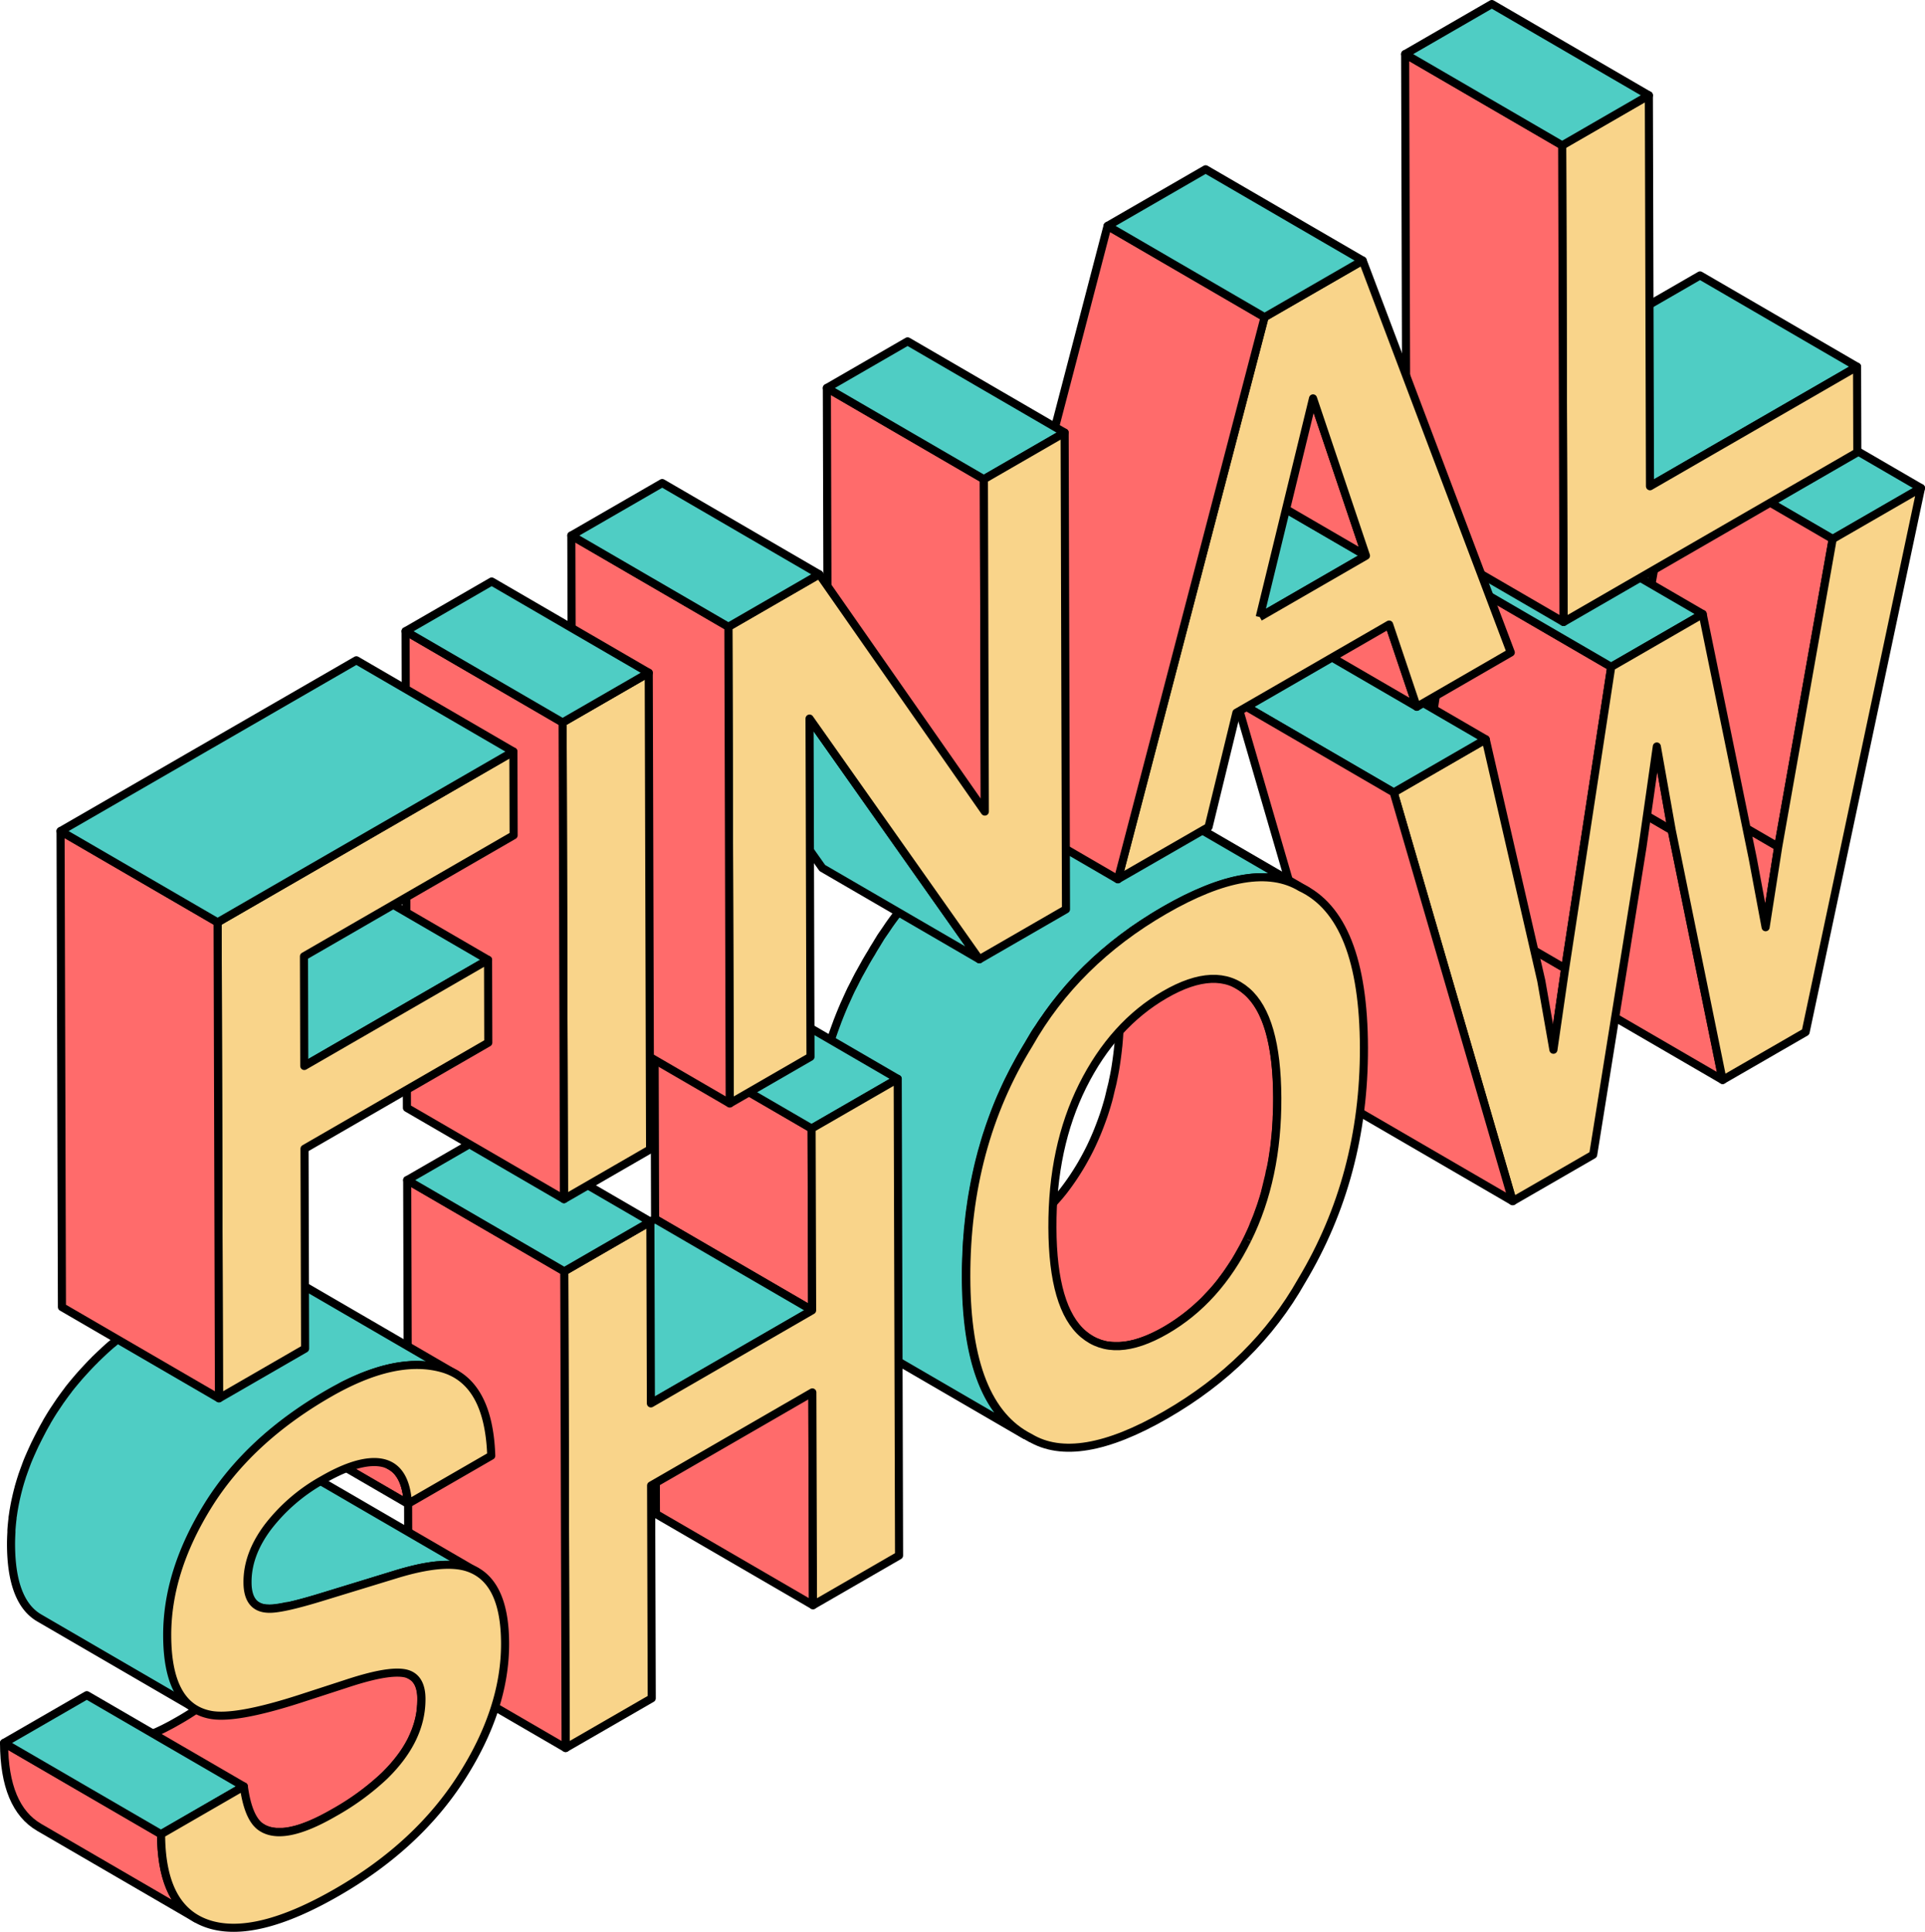 <svg id="Layer_1" data-name="Layer 1" xmlns="http://www.w3.org/2000/svg" xmlns:xlink="http://www.w3.org/1999/xlink" viewBox="0 0 699.98 702.45"><defs><style>.cls-1{fill:none;}.cls-1,.cls-10,.cls-2,.cls-3,.cls-4,.cls-7,.cls-9{stroke:#000;stroke-linejoin:round;stroke-width:2.94px;}.cls-11,.cls-2{fill:#ff6b6b;}.cls-3{fill:#4fcdc4;}.cls-4{fill:#f9d48a;}.cls-5{isolation:isolate;}.cls-6{clip-path:url(#clip-path);}.cls-7{fill:#494949;}.cls-8{clip-path:url(#clip-path-2);}.cls-9{fill:#5a5a5a;}.cls-10{fill:#575757;}.cls-12{clip-path:url(#clip-path-3);}</style><clipPath id="clip-path" transform="translate(-219.04 -181)"><path class="cls-1" d="M593.89,703.94l-57.11-33.19-.37-.22,57.1,33.19Z"/></clipPath><clipPath id="clip-path-2" transform="translate(-219.04 -181)"><path class="cls-1" d="M637.15,471.69l57.11,33.18q-1.12-.64-2.31-1.2l-57.1-33.19C635.63,470.85,636.4,471.26,637.15,471.69Z"/></clipPath><clipPath id="clip-path-3" transform="translate(-219.04 -181)"><path class="cls-2" d="M304.05,680.9l57.11,33.19q5.59,3.25,6.21,13.72l-57.1-33.18Q309.66,684.16,304.05,680.9Z"/></clipPath></defs><polygon class="cls-2" points="642.02 337.15 584.91 303.97 589.49 274.72 646.6 307.9 642.02 337.15"/><polygon class="cls-2" points="626.39 392.69 569.29 359.51 550.78 268.67 607.88 301.86 626.39 392.69"/><polygon class="cls-3" points="666.41 195.99 609.31 162.8 641.4 144.27 698.51 177.46 666.41 195.99"/><polygon class="cls-2" points="646.6 307.9 589.49 274.72 609.31 162.8 666.41 195.99 646.6 307.9"/><polygon class="cls-2" points="564.86 381.7 507.75 348.51 512.03 318.95 569.14 352.14 564.86 381.7"/><polygon class="cls-2" points="607.88 301.86 550.78 268.67 545.37 238.24 602.47 271.43 607.88 301.86"/><polygon class="cls-2" points="569.14 352.14 512.03 318.95 528.78 209.3 585.88 242.48 569.14 352.14"/><polygon class="cls-3" points="585.88 242.48 528.78 209.3 562.04 190.09 619.14 223.28 585.88 242.48"/><polygon class="cls-4" points="698.51 177.46 656.57 375.27 626.39 392.69 607.88 301.86 602.47 271.43 597.25 308 579.32 419.87 550.05 436.77 506.79 288.15 540.25 268.83 560.44 356.59 564.86 381.7 569.14 352.14 585.88 242.48 619.14 223.28 637.35 312.18 642.02 337.15 646.6 307.9 666.41 195.99 698.51 177.46"/><polygon class="cls-3" points="506.79 288.15 449.69 254.96 483.14 235.65 540.25 268.83 506.79 288.15"/><polygon class="cls-2" points="550.05 436.77 492.95 403.59 449.69 254.96 506.79 288.15 550.05 436.77"/><g class="cls-5"><g class="cls-6"><g class="cls-5"><path class="cls-7" d="M593.89,703.94l-57.11-33.19-.37-.22,57.1,33.19.38.22" transform="translate(-219.04 -181)"/></g></g><path class="cls-1" d="M593.89,703.94l-57.11-33.19-.37-.22,57.1,33.19Z" transform="translate(-219.04 -181)"/></g><g class="cls-5"><g class="cls-8"><g class="cls-5"><path class="cls-9" d="M692,503.67l-57.1-33.19c.67.32,1.32.66,2,1l57.1,33.18c-.64-.36-1.3-.7-2-1" transform="translate(-219.04 -181)"/><path class="cls-10" d="M693.92,504.68l-57.1-33.18.33.19,57.11,33.18-.34-.19" transform="translate(-219.04 -181)"/></g></g><path class="cls-1" d="M637.15,471.69l57.11,33.18q-1.12-.64-2.31-1.2l-57.1-33.19C635.63,470.85,636.4,471.26,637.15,471.69Z" transform="translate(-219.04 -181)"/></g><path class="cls-2" d="M681.82,601.93c.09-.57.18-1.16.26-1.74s.19-1.16.27-1.76c.15-1.17.27-2.37.39-3.56,0-.21,0-.42.07-.63.2-2,.34-4.07.44-6.15,0-.49,0-1,.07-1.49.08-2.11.14-4.24.13-6.41q-.08-29.16-11.12-38.74a19.48,19.48,0,0,0-2.94-2.12l-57.11-33.18a19.41,19.41,0,0,1,2.94,2.11q11.06,9.57,11.13,38.74c0,2.17-.05,4.3-.14,6.42l-.06,1.48c-.11,2.08-.25,4.13-.44,6.15,0,.21-.05.42-.07.63-.18,1.8-.41,3.57-.66,5.33-.09.58-.17,1.16-.26,1.74q-.42,2.65-1,5.24c0,.21-.08.43-.12.64-.2.93-.45,1.83-.67,2.74-.29,1.22-.56,2.45-.89,3.65q-.8,2.87-1.73,5.64c-.13.37-.27.72-.39,1.09q-.79,2.22-1.66,4.39c-.16.4-.32.8-.49,1.19-.74,1.76-1.51,3.48-2.34,5.17s-1.7,3.3-2.59,4.88c-.14.23-.27.47-.4.71q-1.31,2.25-2.7,4.36c-.2.32-.41.63-.62.94-.93,1.37-1.88,2.71-2.87,4l-.16.22q-1.54,2-3.18,3.81c-.59.68-1.21,1.31-1.82,2s-1.33,1.41-2,2.08c-.39.38-.8.74-1.2,1.11-.84.78-1.69,1.53-2.56,2.26L594,625.93c-.9.71-1.82,1.4-2.76,2.06-.42.3-.83.61-1.26.9-1.36.93-2.75,1.82-4.18,2.64-1,.58-2,1.1-2.94,1.59l-.59.29c-.93.46-1.84.88-2.74,1.26l-.64.26-1.51.57-.74.26c-.49.16-1,.3-1.45.44l-.71.2-.72.18-1,.22-.72.13q-.39.08-.78.12a20.59,20.59,0,0,1-2.3.23h-.33c-.58,0-1.15,0-1.71,0l-.58,0c-.5,0-1-.1-1.48-.18l-.4,0c-.6-.11-1.18-.25-1.75-.41l-.41-.13c-.44-.14-.88-.29-1.32-.47l-.52-.21c-.46-.21-.91-.43-1.36-.67l-.46-.24,57.1,33.18.21.12c.08.05.17.08.26.13.44.24.9.46,1.36.66l.25.13a2,2,0,0,1,.26.09c.44.17.88.33,1.33.47l.3.1.1,0c.57.16,1.16.29,1.75.4l.1,0,.31,0c.48.07,1,.13,1.47.17l.29,0H624c.56,0,1.13,0,1.71,0h.34c.74,0,1.51-.12,2.29-.23l.25,0,.54-.09.72-.14c.32-.06.65-.14,1-.22l.72-.17.26-.06.46-.14,1.44-.45.74-.26c.5-.17,1-.36,1.51-.57l.47-.18.17-.07c.9-.38,1.82-.8,2.75-1.26l.59-.3c1-.49,1.94-1,2.93-1.58,1.43-.83,2.82-1.72,4.18-2.64.43-.29.84-.6,1.26-.9.94-.67,1.86-1.35,2.76-2.07.46-.36.91-.74,1.36-1.11.88-.73,1.73-1.49,2.57-2.26.4-.37.8-.73,1.19-1.11.17-.17.35-.32.52-.48.51-.51,1-1.07,1.5-1.6s1.23-1.28,1.83-1.95l.4-.44c.94-1.07,1.84-2.17,2.73-3.31l0-.06c.06-.07.11-.15.16-.22.71-.92,1.4-1.85,2.07-2.81.27-.38.53-.79.8-1.19l.63-.94c.19-.3.4-.58.59-.89q1-1.51,1.89-3.09c.08-.12.14-.26.21-.38s.27-.47.4-.71c.4-.71.81-1.43,1.21-2.16.47-.89.93-1.79,1.38-2.71l.37-.75c.55-1.15,1.08-2.3,1.59-3.47.13-.32.25-.64.38-1s.33-.8.49-1.2c.22-.55.46-1.09.67-1.64.35-.9.67-1.83,1-2.75l.39-1.08.15-.43q.82-2.48,1.54-5s0-.12,0-.18c.33-1.19.6-2.42.9-3.64.2-.87.44-1.71.63-2.59l0-.16.12-.63C681.23,605.45,681.54,603.7,681.82,601.93Z" transform="translate(-219.04 -181)"/><path class="cls-3" d="M597,554.34c.64-1,1.29-2,2-2.92l.8-1.15q1.5-2.14,3.1-4.21c.19-.24.39-.48.58-.73,1.15-1.47,2.35-2.92,3.57-4.35l.72-.84c.65-.74,1.32-1.47,2-2.2l1-1.16c.92-1,1.86-1.93,2.81-2.87.12-.13.24-.26.37-.38.54-.54,1.1-1.06,1.65-1.58l1.49-1.43c.59-.54,1.2-1.07,1.8-1.6l1.47-1.32c.6-.51,1.21-1,1.82-1.51s1-.88,1.57-1.31,1.24-1,1.86-1.46,1.09-.86,1.65-1.28,1.38-1,2.08-1.52c.51-.38,1-.76,1.54-1.13.74-.52,1.49-1,2.24-1.53l1.51-1c.64-.42,1.29-.83,1.94-1.24s1.28-.83,1.93-1.23q1.95-1.22,4-2.38c1.29-.75,2.57-1.46,3.82-2.13.42-.23.82-.43,1.23-.64.84-.44,1.67-.88,2.49-1.29.48-.24,1-.45,1.44-.68.72-.35,1.45-.71,2.17-1,.5-.23,1-.44,1.49-.65.71-.31,1.41-.62,2.11-.9l.76-.31c.9-.35,1.78-.69,2.66-1l.5-.18c1-.35,2-.66,3-1l.71-.2c.67-.19,1.33-.36,2-.53l1.38-.34c.57-.13,1.14-.24,1.7-.35l1.32-.24c.73-.12,1.46-.22,2.18-.3l.48-.06c.89-.1,1.76-.15,2.62-.19H677c.7,0,1.39,0,2.07,0l.53,0c.32,0,.62.06.94.09.72.06,1.44.14,2.14.25.35.05.7.12,1,.19q.87.17,1.71.39c.35.1.7.19,1,.3.54.16,1.06.35,1.58.56.32.12.65.24,1,.37.57.25,1.13.53,1.68.82.29.16.59.29.88.46l-57.1-33.19-.28-.16c-.2-.11-.41-.19-.6-.29-.55-.29-1.11-.58-1.68-.82l-.29-.14c-.22-.09-.45-.15-.67-.24-.52-.2-1-.39-1.58-.56l-.45-.16-.59-.13c-.56-.15-1.13-.28-1.71-.4l-.62-.14-.44-.05c-.7-.11-1.41-.19-2.13-.25-.23,0-.43-.06-.66-.07l-.29,0H622c-.68,0-1.37,0-2.08,0h-.82q-1.16.06-2.34.18l-.48.06c-.55.07-1.11.13-1.68.22l-.5.09-1.32.24c-.56.11-1.12.22-1.69.35l-1.38.33-1,.24c-.35.09-.69.2-1,.3l-.7.2c-1,.29-2,.61-3,1l-.51.19c-.87.31-1.76.65-2.65,1l-.76.3-.55.22c-.52.21-1.05.46-1.57.68l-1.49.65-2.17,1-1.43.69c-.82.41-1.66.84-2.49,1.28l-1.23.64c-1.26.68-2.53,1.39-3.82,2.14s-2.68,1.57-4,2.37l-1.92,1.23c-.65.42-1.31.82-2,1.25s-1,.68-1.5,1c-.75.5-1.51,1-2.24,1.53-.49.34-1,.7-1.45,1.05-.73.53-1.46,1.05-2.18,1.6-.49.37-1,.75-1.45,1.13-.69.53-1.38,1.06-2.06,1.6-.48.39-.94.79-1.42,1.19-.65.54-1.32,1.08-2,1.64-.46.39-.9.8-1.35,1.2-.64.57-1.29,1.14-1.92,1.72-.47.43-.92.87-1.38,1.31s-1.19,1.12-1.77,1.69l0,0c-.11.11-.21.23-.33.34-1,.95-1.9,1.92-2.82,2.9-.36.38-.7.77-1.06,1.16q-1,1.08-2,2.19l-.29.32c-.15.17-.28.36-.43.53q-1.85,2.13-3.58,4.35c-.13.16-.27.32-.4.49s-.11.16-.18.24q-1.59,2.07-3.1,4.2c-.06.1-.13.18-.2.28l-.59.88c-.66,1-1.32,1.93-2,2.92-.14.21-.29.42-.43.64s-.34.58-.52.86c-.53.84-1,1.68-1.55,2.54-.19.31-.39.61-.57.92l-.82,1.43c-.63,1-1.25,2.06-1.85,3.09-.15.25-.28.5-.42.75-.55,1-1.08,1.93-1.61,2.9-.28.5-.57,1-.84,1.51l-.29.57c-.53,1-1,2-1.53,3-.27.54-.56,1.08-.83,1.62-.06.13-.11.26-.18.39-.57,1.21-1.12,2.44-1.67,3.66-.2.45-.42.9-.62,1.35l-.06.16q-1.17,2.7-2.22,5.43a1.67,1.67,0,0,0-.08.2c-.12.31-.22.63-.34.94q-.88,2.34-1.69,4.71c-.08.24-.17.47-.25.71s-.22.71-.33,1.06c-.57,1.76-1.11,3.52-1.62,5.3-.1.36-.22.7-.32,1.06s-.12.48-.19.72c-.17.62-.32,1.24-.48,1.86-.28,1.05-.54,2.1-.79,3.16-.16.66-.31,1.32-.46,2-.11.48-.23,1-.33,1.45s-.15.8-.23,1.2c-.27,1.3-.52,2.61-.76,3.93l-.39,2.22c-.24,1.47-.46,2.94-.66,4.43-.07.47-.15.93-.21,1.41,0,.13,0,.26,0,.38-.13,1.1-.25,2.2-.37,3.3-.08.82-.18,1.64-.26,2.46-.11,1.17-.19,2.35-.28,3.53,0,.77-.12,1.54-.17,2.32-.08,1.31-.13,2.63-.18,3.95,0,.66-.07,1.31-.08,2q-.09,3-.08,6,.12,45,21.46,57.35l57.1,33.18q-21.33-12.39-21.46-57.34c0-2,0-4,.08-6,0-.67.06-1.33.09-2,.05-1.31.09-2.62.17-3.93,0-.78.12-1.56.18-2.34.08-1.17.16-2.34.27-3.5.08-.83.18-1.64.27-2.46.12-1.1.23-2.21.37-3.3.07-.6.17-1.2.25-1.8.21-1.48.42-3,.67-4.43.12-.74.26-1.48.39-2.22.23-1.31.48-2.62.75-3.92.18-.89.37-1.78.57-2.66q.21-1,.45-2c.25-1.06.52-2.12.79-3.17l.48-1.85c.17-.6.35-1.19.52-1.79.51-1.78,1-3.54,1.61-5.29.2-.59.38-1.19.58-1.78.54-1.58,1.11-3.15,1.69-4.71.14-.37.27-.76.42-1.13.71-1.83,1.44-3.64,2.22-5.43.22-.51.46-1,.68-1.52.55-1.22,1.1-2.44,1.68-3.65.32-.68.67-1.35,1-2,.5-1,1-2,1.53-3l1.13-2.08c.53-1,1.06-1.94,1.61-2.89.75-1.29,1.49-2.57,2.28-3.84.44-.8.92-1.58,1.38-2.36s1-1.7,1.55-2.53Z" transform="translate(-219.04 -181)"/><path class="cls-4" d="M692,503.67q22.88,10.71,23,58.32.13,46.68-22.62,84.66-17,30.11-49.36,48.77t-49.48,8.3q-23-11.58-23.13-58.25-.14-47.64,22.73-84.73,17-30.09,49.36-48.76T692,503.67Zm-19.37,128q11-22.23,10.87-51.5t-11.12-38.74q-11.05-9.6-29.77,1.23T612.72,575.8q-11.12,22.31-11,51.59T613,666.1q11.19,9.43,29.92-1.38t29.68-33" transform="translate(-219.04 -181)"/><polygon class="cls-2" points="295.62 583.67 238.51 550.49 238.29 473.12 295.39 506.3 295.62 583.67"/><polygon class="cls-2" points="295.31 476.44 238.21 443.25 238.02 377.17 295.12 410.35 295.31 476.44"/><polygon class="cls-3" points="295.12 410.35 238.02 377.17 269.33 359.09 326.43 392.28 295.12 410.35"/><polygon class="cls-3" points="236.68 510.29 179.58 477.1 238.21 443.25 295.31 476.44 236.68 510.29"/><polygon class="cls-4" points="326.43 392.28 326.92 565.6 295.62 583.67 295.39 506.3 236.76 540.15 236.99 617.52 205.67 635.6 205.18 462.28 236.49 444.2 236.68 510.29 295.31 476.44 295.12 410.35 326.43 392.28"/><polygon class="cls-2" points="205.67 635.6 148.56 602.42 148.07 429.1 205.18 462.28 205.67 635.6"/><polygon class="cls-3" points="205.18 462.28 148.07 429.1 179.39 411.02 236.49 444.2 205.18 462.28"/><path class="cls-2" d="M372,803c0-.07,0-.15,0-.22.05-.43.09-.87.12-1.31,0-.21.05-.42.06-.64,0-.65.06-1.3.06-2q0-6.37-3.69-8.51l-57.11-33.19q3.67,2.13,3.69,8.52c0,.65,0,1.31-.06,2,0,.21,0,.42-.05.64,0,.43-.07.87-.12,1.31l-.09.59c-.08.6-.18,1.19-.3,1.78-.05.22-.09.44-.14.66s-.16.7-.26,1.06-.13.55-.21.82-.14.47-.22.7-.21.69-.33,1l-.21.59c-.14.37-.28.74-.43,1.11-.07.17-.13.33-.21.5-.21.5-.43,1-.67,1.5a.59.59,0,0,1,0,.08c-.25.52-.52,1-.8,1.57l-.28.49c-.2.36-.41.72-.62,1.08l-.38.63c-.2.31-.4.63-.61.94l-.51.76-.57.81-.76,1c-.18.23-.35.46-.54.69-.44.56-.89,1.11-1.37,1.67l-.38.45c-.23.27-.48.53-.72.8l-.79.86-.78.8-1,1A93.39,93.39,0,0,1,283.28,807c-.77.44-1.51.86-2.25,1.26l-.73.38-1.44.75-.83.41-1.27.6-.85.39-1.15.5-.64.25c-.62.25-1.22.49-1.82.7l-.6.21c-.73.25-1.46.48-2.16.67l-1.28.32-.3.07c-.52.11-1,.2-1.52.28-.68.1-1.32.16-1.95.2l-.53,0c-.37,0-.74,0-1.1,0l-.51,0-.91-.11-.47-.07c-.25,0-.49-.1-.73-.16l-.5-.13-.59-.2-.54-.2-.51-.25c-.2-.1-.4-.19-.59-.3l57.1,33.19.11.06.48.24.51.24.06,0a4.75,4.75,0,0,0,.49.17c.19.07.38.15.58.21l.06,0,.44.1.73.17.1,0,.38.05c.29,0,.59.08.91.1l.17,0H320c.36,0,.73,0,1.11,0h.29l.23,0a17,17,0,0,0,2-.2h0c.49-.07,1-.17,1.5-.28l.29-.07c.41-.09.82-.18,1.24-.3h.05c.7-.2,1.43-.42,2.17-.67l.6-.22c.59-.21,1.2-.44,1.82-.69l.38-.15.25-.11c.38-.15.76-.33,1.15-.5l.86-.38,1.26-.61.83-.4,1.44-.76.73-.38q1.11-.6,2.25-1.26a93.09,93.09,0,0,0,18.48-13.49l.29-.28c.23-.23.45-.46.67-.7l.8-.81c.26-.28.52-.56.77-.85l.74-.81.11-.12c.09-.11.17-.22.26-.32q.72-.84,1.38-1.68l.26-.31.27-.37c.26-.34.51-.68.76-1l.34-.46.23-.34c.18-.26.35-.51.51-.76l.35-.52.26-.43c.13-.21.26-.41.38-.62l.25-.41c.13-.22.25-.45.37-.67s.19-.33.28-.5l.12-.21c.24-.45.46-.89.68-1.34h0a.3.3,0,0,1,0-.1c.2-.41.38-.82.56-1.23,0-.08.07-.17.11-.25l.2-.51c.09-.2.17-.4.25-.61s.12-.33.18-.5.15-.39.21-.59.09-.24.13-.36.14-.44.21-.66l.21-.7a1.83,1.83,0,0,1,.08-.25c.05-.19.09-.39.14-.58.09-.35.18-.7.26-1.06l.07-.28.06-.37c.12-.6.22-1.19.3-1.78C372,803.2,372,803.08,372,803Z" transform="translate(-219.04 -181)"/><path class="cls-11" d="M304.05,680.9l57.11,33.19q5.59,3.25,6.21,13.72l-57.1-33.18Q309.66,684.16,304.05,680.9Z" transform="translate(-219.04 -181)"/><g class="cls-12"><g class="cls-5"><path class="cls-2" d="M367.37,727.81l-57.1-33.18q-.61-10.47-6.22-13.73l57.11,33.19q5.59,3.25,6.21,13.72" transform="translate(-219.04 -181)"/></g></g><path class="cls-1" d="M304.05,680.9l57.11,33.19q5.59,3.25,6.21,13.72l-57.1-33.18Q309.66,684.16,304.05,680.9Z" transform="translate(-219.04 -181)"/><path class="cls-2" d="M277.62,847.94l-57.11-33.18q.08,23.31,12.78,30.69l57.11,33.19Q277.68,871.25,277.62,847.94Z" transform="translate(-219.04 -181)"/><polygon class="cls-3" points="58.57 666.94 1.47 633.76 31.56 616.39 88.66 649.57 58.57 666.94"/><path class="cls-3" d="M371.11,751.29c1.36-.29,2.65-.53,3.9-.72,1.05-.17,2.07-.3,3-.39.23,0,.43,0,.65,0,.8-.07,1.58-.12,2.33-.14h.55c.85,0,1.67,0,2.45.07.46,0,.88.09,1.31.15s.89.09,1.31.16c.22,0,.42.1.64.15a18,18,0,0,1,1.79.45c.51.17,1,.37,1.48.57s.74.35,1.1.54l.68.34-57.11-33.18-.18-.11c-.16-.09-.34-.15-.5-.24-.36-.18-.71-.37-1.09-.53l-.17-.08a13.6,13.6,0,0,0-1.31-.49l-.54-.17c-.4-.11-.83-.19-1.25-.28-.22-.05-.42-.11-.65-.15l-.13,0c-.37-.07-.79-.09-1.17-.14s-.86-.12-1.31-.15l-.14,0c-.74,0-1.52-.05-2.31,0h-1.22c-.54,0-1.1.08-1.66.12l-.65,0c-.91.09-1.86.21-2.84.36l-.2,0c-1.25.2-2.55.44-3.9.73l-.18,0q-1.95.44-4.05,1l-.25.06c-1.19.32-2.42.68-3.68,1.06l-26.48,8.12c-1.22.37-2.37.72-3.48,1l-.26.08c-1.06.31-2.06.59-3,.85l-.37.1c-1,.28-1.95.53-2.86.75l-.24.06c-.79.2-1.54.37-2.25.53l-.76.16c-.51.1-1,.21-1.46.29l-.76.13-1.25.2-.52.07-1.34.12h-.17a11.39,11.39,0,0,1-1.32,0,4.86,4.86,0,0,1-.56,0l-.61-.07-.53-.11c-.14,0-.27,0-.4-.09s-.44-.14-.64-.21l-.2-.08a6.4,6.4,0,0,1-.79-.38h0L312.68,765l.07,0a5.52,5.52,0,0,0,.69.34h0l.2.07a5.1,5.1,0,0,0,.55.19l.09,0,.4.1.42.09.11,0,.61.07.38,0h.18a10.9,10.9,0,0,0,1.29,0h0l.18,0c.41,0,.86-.06,1.33-.12l.52-.07.56-.07.69-.12.76-.13,1.46-.3L324,765c.71-.15,1.46-.33,2.25-.52l.25-.06,2.57-.67.28-.08.37-.1c1-.27,2-.55,3-.86l.26-.07,3.48-1.05L363,753.45c1.35-.42,2.65-.78,3.92-1.12s2.75-.71,4.05-1Z" transform="translate(-219.04 -181)"/><path class="cls-3" d="M344.4,684.54l1.16-.55c.58-.28,1.16-.57,1.73-.83.4-.19.8-.35,1.19-.52l1.65-.72.2-.08c1.21-.5,2.4-.94,3.58-1.36l.87-.3q1.83-.61,3.6-1.11l.8-.2c.65-.16,1.31-.33,1.95-.47l1-.2c.57-.11,1.14-.22,1.69-.31l1.26-.18,1.12-.14,1.3-.12,1.08-.08,1.53,0h.68c.74,0,1.46,0,2.18.07h.18c.65.05,1.28.11,1.92.19l.67.1,1.22.2c.91.17,1.81.36,2.69.6a21.28,21.28,0,0,1,2.33.8l.39.13a20.71,20.71,0,0,1,2.45,1.22l-57.1-33.19-.24-.13a20.18,20.18,0,0,0-2.19-1.07h0l-.38-.14c-.65-.25-1.32-.5-2-.7l-.33-.1c-.88-.24-1.78-.43-2.68-.6-.11,0-.21-.05-.32-.07l-.91-.13c-.22,0-.44-.07-.67-.09-.63-.08-1.27-.15-1.91-.19l-.18,0h0c-.71,0-1.44-.06-2.16-.07H313l-1.21,0-.32,0-1.07.08c-.43,0-.87.06-1.3.11l-1.12.14-.86.11-.4.07c-.56.09-1.12.2-1.68.31l-1,.21c-.64.14-1.29.3-1.94.47-.24.06-.47.1-.71.17l-.1,0c-1.18.32-2.38.7-3.59,1.11l-.87.3c-1.18.41-2.37.86-3.58,1.36l-.16.05,0,0c-.55.22-1.1.47-1.65.71l-1.19.52c-.57.26-1.16.55-1.74.83l-1.15.55-2,1-.94.49c-1,.54-2,1.1-3,1.68-1.28.74-2.53,1.49-3.77,2.25-.41.25-.81.51-1.21.77l-2.45,1.55-1.39.93-2.15,1.46-1.42,1L267,664l-1.39,1c-.65.49-1.29,1-1.93,1.49l-1.33,1.06c-.64.52-1.26,1-1.89,1.57l-1.23,1-1.93,1.72-1.06,1c-.77.72-1.53,1.45-2.28,2.18-.17.17-.36.33-.53.51l0,.05c-1,.94-1.88,1.9-2.79,2.86l-.8.87c-.63.69-1.26,1.38-1.88,2.08l-.31.35-.38.46c-1.14,1.32-2.24,2.65-3.3,4,0,.06-.09.11-.13.16l0,.05q-1.35,1.75-2.62,3.56c-.09.13-.2.25-.29.38l-.47.72c-.52.75-1,1.5-1.52,2.26l-.45.67-.78,1.23q-.87,1.43-1.71,2.85l0,.07c-.71,1.21-1.39,2.43-2,3.64-.06.13-.14.25-.21.38l-.35.69c-.44.84-.86,1.68-1.27,2.52l-.34.66c-.08.16-.14.32-.22.47-.42.9-.83,1.79-1.22,2.68-.1.21-.2.42-.29.63l-.06.15c-.5,1.15-1,2.29-1.41,3.43a1.19,1.19,0,0,1-.08.2c-.08.21-.14.42-.22.62q-.52,1.38-1,2.76c-.06.18-.14.36-.2.54s-.1.36-.16.54c-.36,1.09-.69,2.19-1,3.28l-.13.4s0,.07,0,.1c-.4,1.43-.74,2.86-1.05,4.28l-.12.47c0,.21-.07.41-.12.62-.11.56-.22,1.12-.32,1.68l-.24,1.36c-.09.56-.17,1.13-.25,1.69-.05.3-.1.6-.14.9l0,.31c-.18,1.41-.31,2.81-.41,4.21,0,.28,0,.55,0,.82-.09,1.45-.14,2.9-.14,4.35q.06,20.87,10.29,26.79l57.11,33.19q-10.23-5.94-10.29-26.79c0-1.45.05-2.9.13-4.35,0-.28,0-.55.05-.82.09-1.4.23-2.81.4-4.21.05-.41.11-.81.17-1.22s.16-1.12.25-1.68l.24-1.37c.11-.56.21-1.12.33-1.67.07-.37.15-.73.23-1.1.31-1.42.66-2.84,1.05-4.27l.15-.51c.31-1.09.65-2.19,1-3.28l.36-1.07c.31-.92.65-1.85,1-2.77.1-.27.19-.54.3-.81.44-1.14.91-2.29,1.4-3.44.11-.25.23-.51.35-.76.39-.9.8-1.79,1.23-2.69.18-.38.36-.76.55-1.14.41-.84.84-1.68,1.28-2.52l.55-1.06c.66-1.22,1.33-2.43,2-3.65.57-1,1.15-1.94,1.75-2.91.39-.64.81-1.27,1.22-1.91s1-1.51,1.52-2.26l.76-1.1c.85-1.19,1.72-2.38,2.62-3.55l.17-.21c1.06-1.36,2.17-2.7,3.3-4l.7-.81c.61-.7,1.24-1.39,1.88-2.08.26-.29.52-.58.79-.86.91-1,1.84-1.92,2.79-2.87l.59-.56c.74-.73,1.5-1.45,2.27-2.17l1.07-1c.64-.58,1.27-1.15,1.92-1.71l1.24-1c.62-.52,1.25-1.05,1.88-1.56l1.34-1.07c.63-.5,1.27-1,1.92-1.49.46-.35.92-.7,1.39-1l2-1.46,1.43-1c.7-.5,1.42-1,2.14-1.46l1.39-.93q1.22-.8,2.46-1.56l1.2-.76q1.86-1.14,3.78-2.25,1.51-.88,3-1.68l.95-.49C343.07,685.23,343.74,684.87,344.4,684.54Z" transform="translate(-219.04 -181)"/><path class="cls-4" d="M338.45,687.75q24.15-13.95,41.22-9.26t18,31.83l-30.29,17.49q-.89-15.15-12.23-15.19-7.58,0-18.79,6.49a64.94,64.94,0,0,0-19.92,17.15q-7.44,9.94-7.4,20.06c0,6.19,2.48,9.4,7.38,9.63q4.72.34,20.06-4.39L363,753.45q17.42-5.34,26.12-2.49,13.53,4.45,13.58,27.61.07,23.76-15.86,48.68T341.7,869q-29.79,17.19-46.9,11.59t-17.18-32.66l30.08-17.37q1.5,11,5.79,14.44,7.88,6.18,26.89-4.81a93.09,93.09,0,0,0,18.48-13.49q13.47-13.19,13.43-27.89c0-5.71-2.24-8.88-6.64-9.48s-11.41.81-21,4l-16.34,5.31q-24.09,7.79-33.12,5.81-15.27-3.21-15.35-28.7-.08-23.29,14.81-47.3T338.45,687.75Z" transform="translate(-219.04 -181)"/><polygon class="cls-3" points="599.98 176.81 542.87 143.63 618.18 100.15 675.28 133.34 599.98 176.81"/><polygon class="cls-4" points="599.57 34.66 599.98 176.81 675.28 133.34 675.37 164.49 568.54 226.17 568.05 52.86 599.57 34.66"/><polygon class="cls-2" points="568.54 226.17 511.44 192.99 510.95 19.67 568.05 52.86 568.54 226.17"/><polygon class="cls-3" points="568.05 52.86 510.95 19.67 542.47 1.47 599.57 34.66 568.05 52.86"/><polygon class="cls-2" points="515.18 256.98 458.07 223.8 448.02 193.92 505.12 227.1 515.18 256.98"/><polygon class="cls-3" points="458.07 224.36 400.97 191.17 439.6 168.87 496.7 202.05 458.07 224.36"/><polygon class="cls-2" points="496.7 202.05 439.6 168.87 420.35 111.67 477.45 144.85 496.7 202.05"/><path class="cls-4" d="M714.55,275.74,768.4,418.25,734.22,438,724.17,408.1l-55.55,32.07L658.5,481.7l-33,19,53.35-204.41ZM677.11,405.36l38.63-22.3-19.25-57.2-19.38,79.5" transform="translate(-219.04 -181)"/><polygon class="cls-2" points="406.5 319.73 349.39 286.55 402.74 82.14 459.84 115.33 406.5 319.73"/><polygon class="cls-3" points="459.84 115.33 402.74 82.14 438.4 61.55 495.5 94.74 459.84 115.33"/><polygon class="cls-2" points="358.11 295.1 301.01 261.92 300.67 141.08 357.77 174.26 358.11 295.1"/><polygon class="cls-3" points="357.77 174.26 300.67 141.08 330.03 124.12 387.13 157.31 357.77 174.26"/><polygon class="cls-3" points="356.12 348.81 299.02 315.63 237.27 228.1 294.37 261.28 356.12 348.81"/><polygon class="cls-4" points="387.13 157.31 387.62 330.63 356.12 348.81 294.37 261.28 294.72 384.26 265.35 401.22 264.86 227.91 297.9 208.83 358.11 295.1 357.77 174.26 387.13 157.31"/><polygon class="cls-2" points="265.35 401.22 208.24 368.04 207.75 194.72 264.86 227.91 265.35 401.22"/><polygon class="cls-3" points="264.86 227.91 207.75 194.72 240.8 175.64 297.9 208.83 264.86 227.91"/><polygon class="cls-4" points="235.9 244.63 236.39 417.94 205.07 436.02 204.58 262.7 235.9 244.63"/><polygon class="cls-2" points="205.07 436.02 147.97 402.84 147.48 229.52 204.58 262.7 205.07 436.02"/><polygon class="cls-3" points="204.58 262.7 147.48 229.52 178.79 211.44 235.9 244.63 204.58 262.7"/><polygon class="cls-3" points="110.64 387.6 53.54 354.42 120.36 315.83 177.47 349.02 110.64 387.6"/><polygon class="cls-4" points="186.68 273.28 186.77 303.72 110.53 347.74 110.64 387.6 177.47 349.02 177.55 379.12 110.73 417.7 110.94 490.37 79.62 508.45 79.13 335.37 186.68 273.28"/><polygon class="cls-2" points="79.62 508.45 22.52 475.27 22.02 302.19 79.13 335.37 79.62 508.45"/><polygon class="cls-3" points="79.13 335.37 22.02 302.19 129.58 240.09 186.68 273.28 79.13 335.37"/></svg>
